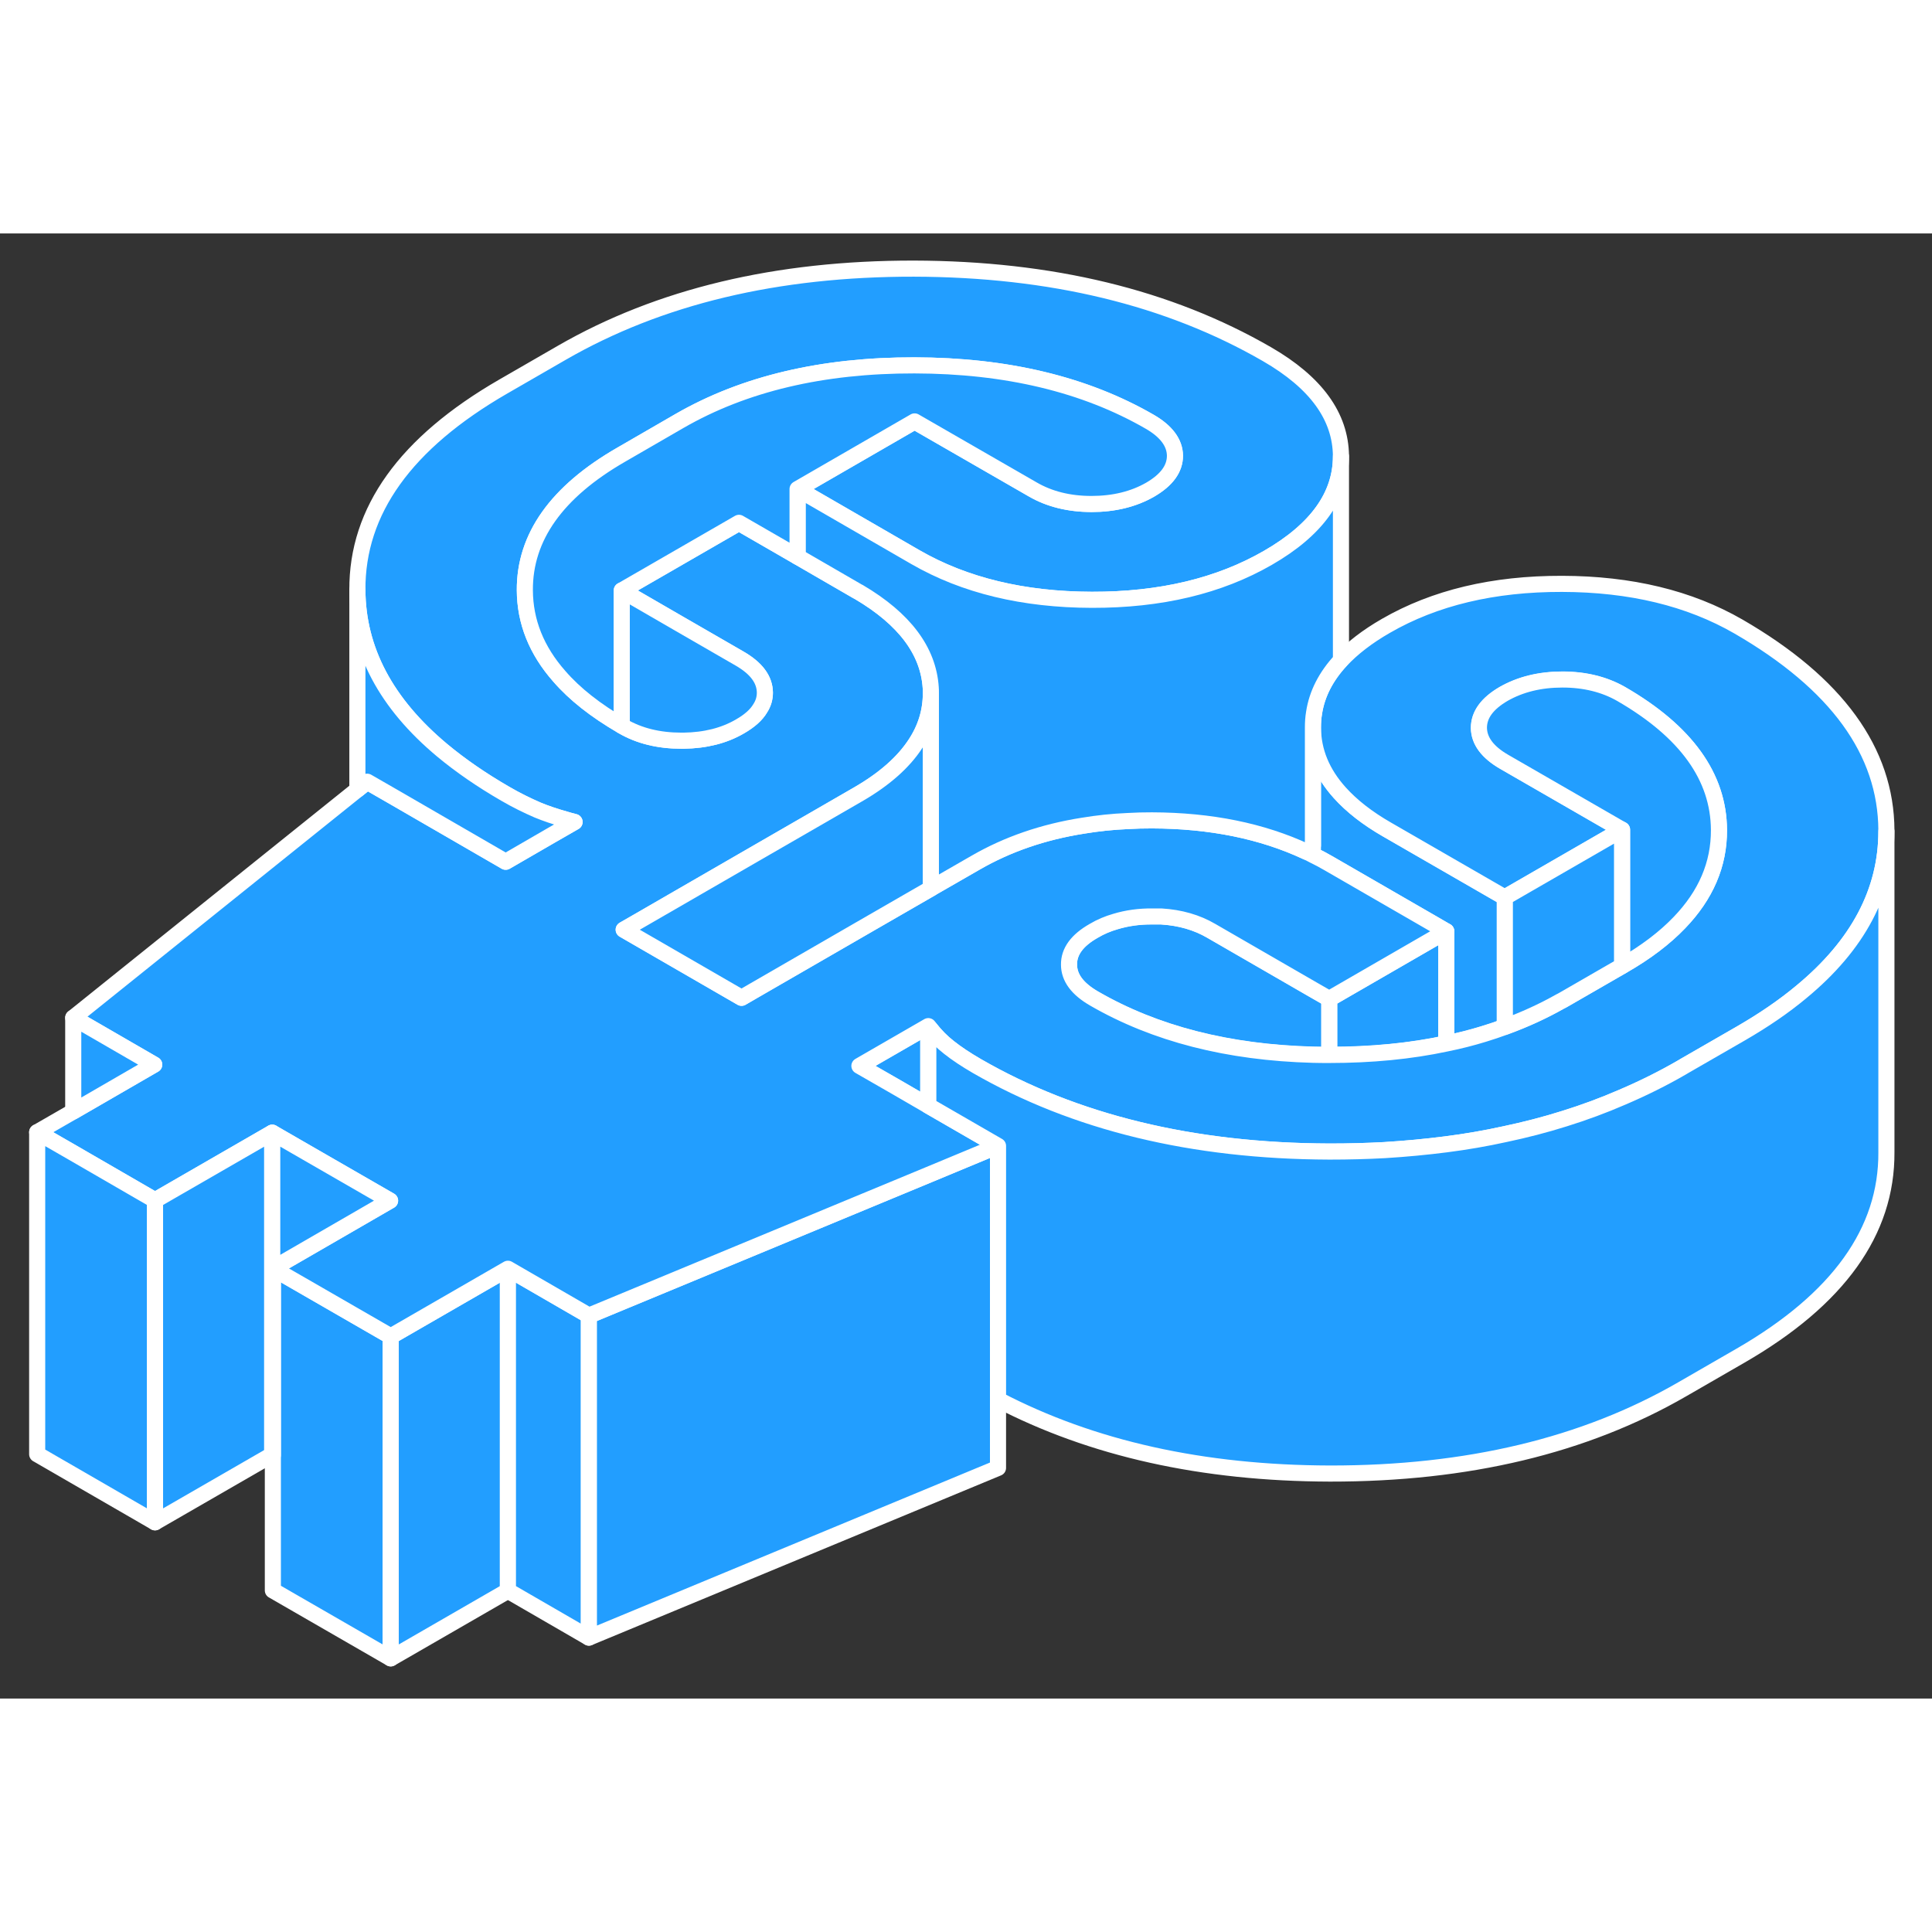 <svg width="48" height="48" viewBox="0 0 120 91" fill="#229EFF" xmlns="http://www.w3.org/2000/svg" stroke-width="1px" stroke-linecap="round" stroke-linejoin="round"><rect x="0" y="0" width="120" height="91" fill="#333333" stroke="none"/><path d="M57.658 49.234V54.174L55.728 53.054L53.378 51.704L57.658 49.234Z" stroke="white" stroke-linejoin="round"/><path d="M57.758 49.364C57.738 49.544 57.698 49.724 57.658 49.894V49.234C57.658 49.234 57.728 49.324 57.758 49.364Z" stroke="white" stroke-linejoin="round"/><path d="M24.268 68.504V88.504L16.948 84.284V64.284L24.268 68.504Z" stroke="white" stroke-linejoin="round"/><path d="M31.549 64.305V84.305L24.269 88.505V68.505L31.549 64.305Z" stroke="white" stroke-linejoin="round"/><path d="M36.578 67.215V87.215L31.548 84.305V64.305L36.578 67.215Z" stroke="white" stroke-linejoin="round"/><path d="M61.988 56.675V76.675L36.578 87.215V67.215L41.838 65.035L57.658 58.475L61.988 56.675Z" stroke="white" stroke-linejoin="round"/><path d="M93.468 41.235V49.275C93.038 49.435 92.608 49.575 92.158 49.715C91.408 49.945 90.628 50.145 89.828 50.305V43.345L89.158 42.955L82.508 39.115C82.198 38.935 81.878 38.765 81.548 38.605V30.685C81.558 32.165 82.118 33.515 83.218 34.735C83.958 35.555 84.928 36.315 86.148 37.015L93.468 41.235Z" stroke="white" stroke-linejoin="round"/><path d="M89.829 43.345V50.305C87.589 50.785 85.169 51.015 82.579 51.015H82.559V47.545L89.829 43.345Z" stroke="white" stroke-linejoin="round"/><path d="M82.558 47.545V51.015C82.219 51.015 81.888 51.015 81.558 51.005C76.278 50.865 71.748 49.705 67.958 47.515C66.918 46.915 66.399 46.215 66.399 45.405C66.389 44.595 66.898 43.895 67.938 43.305C68.358 43.055 68.808 42.865 69.299 42.725C69.999 42.515 70.758 42.405 71.579 42.415C71.769 42.415 71.949 42.415 72.129 42.415C73.299 42.485 74.338 42.785 75.228 43.305L81.549 46.955L82.508 47.505L82.558 47.535V47.545Z" stroke="white" stroke-linejoin="round"/><path d="M117.168 37.065V37.135C117.168 40.865 115.409 44.195 111.889 47.105C110.799 48.015 109.539 48.875 108.119 49.695L104.629 51.705L104.479 51.795C103.289 52.485 102.039 53.105 100.749 53.655C99.599 54.155 98.409 54.595 97.189 54.975C95.989 55.355 94.749 55.675 93.469 55.945C92.288 56.205 91.079 56.415 89.829 56.575C88.589 56.735 87.308 56.855 86.008 56.935C84.898 56.995 83.769 57.025 82.609 57.025H82.559C74.059 56.995 66.769 55.225 60.678 51.715C60.008 51.325 59.428 50.945 58.938 50.555C58.489 50.205 58.099 49.805 57.758 49.365C57.728 49.325 57.689 49.275 57.659 49.235L53.379 51.705L55.728 53.055L57.659 54.175L61.989 56.675L57.659 58.475L41.839 65.035L36.579 67.215L31.549 64.305L24.269 68.505L16.948 64.285L24.229 60.075L19.039 57.085L16.909 55.855L9.629 60.055L4.549 57.115L2.309 55.825L4.549 54.535L9.579 51.625L4.549 48.715L22.198 34.545L22.809 34.055L24.599 35.085L31.409 39.025L34.209 37.405L35.688 36.555C35.478 36.505 35.279 36.445 35.079 36.385C34.469 36.215 33.909 36.025 33.399 35.815C32.729 35.525 32.059 35.195 31.389 34.805C29.899 33.945 28.599 33.045 27.468 32.105C23.968 29.185 22.218 25.865 22.198 22.145C22.169 17.225 25.189 13.015 31.248 9.515L34.889 7.415C40.959 3.915 48.248 2.175 56.758 2.185C65.278 2.205 72.588 3.975 78.689 7.495C81.739 9.255 83.269 11.365 83.289 13.825V13.845C83.289 16.295 81.778 18.405 78.758 20.145C75.728 21.895 72.079 22.765 67.819 22.755C63.569 22.745 59.909 21.865 56.859 20.105L49.539 15.875L56.809 11.675L64.139 15.895C65.169 16.495 66.389 16.795 67.789 16.805C69.189 16.805 70.409 16.505 71.439 15.915C72.469 15.315 72.978 14.615 72.978 13.805C72.969 13.005 72.449 12.295 71.409 11.695C67.389 9.375 62.509 8.205 56.799 8.195C51.079 8.185 46.218 9.335 42.209 11.645L38.579 13.745C34.569 16.055 32.579 18.865 32.599 22.165C32.609 24.115 33.319 25.895 34.739 27.505C35.699 28.615 36.989 29.625 38.619 30.575C38.639 30.585 38.648 30.595 38.669 30.605C39.699 31.205 40.919 31.505 42.319 31.505H42.468C43.809 31.485 44.978 31.195 45.968 30.615C46.559 30.275 46.978 29.905 47.218 29.495C47.419 29.185 47.508 28.865 47.508 28.515C47.498 27.705 46.978 27.005 45.938 26.405L42.178 24.235L38.619 22.175L45.899 17.975L49.539 20.075L53.218 22.205C53.218 22.205 53.309 22.255 53.349 22.275C56.179 23.945 57.659 25.925 57.809 28.205C57.819 28.315 57.819 28.425 57.819 28.535V28.555C57.819 29.685 57.499 30.735 56.859 31.705C56.109 32.855 54.919 33.905 53.289 34.845L50.519 36.445L46.879 38.545L39.609 42.745L38.739 43.245L46.059 47.475L46.799 47.045L54.159 42.795L57.819 40.685L57.879 40.645L60.609 39.075C62.569 37.945 64.789 37.175 67.269 36.785C68.169 36.635 69.099 36.535 70.069 36.495C70.549 36.465 71.049 36.455 71.549 36.455C75.189 36.465 78.389 37.115 81.149 38.405C81.289 38.465 81.419 38.535 81.549 38.605C81.879 38.765 82.198 38.935 82.508 39.115L89.159 42.955L89.829 43.345L82.559 47.545L82.508 47.515L81.549 46.965L75.228 43.315C74.338 42.795 73.299 42.495 72.129 42.425C71.949 42.425 71.769 42.425 71.579 42.425C70.759 42.415 69.999 42.525 69.299 42.735C68.809 42.875 68.359 43.065 67.939 43.315C66.898 43.905 66.389 44.605 66.399 45.415C66.399 46.225 66.918 46.925 67.959 47.525C71.749 49.715 76.279 50.875 81.559 51.015C81.889 51.025 82.219 51.025 82.559 51.025H82.579C85.169 51.025 87.589 50.795 89.829 50.315C90.629 50.155 91.409 49.955 92.159 49.725C92.609 49.585 93.038 49.445 93.469 49.285C94.678 48.845 95.819 48.325 96.899 47.715C96.989 47.675 97.069 47.625 97.159 47.575L100.749 45.505L100.799 45.475C102.229 44.655 103.399 43.765 104.309 42.815C105.959 41.105 106.779 39.185 106.769 37.055C106.749 33.755 104.728 30.945 100.698 28.615C99.668 28.025 98.449 27.715 97.049 27.715C95.649 27.715 94.439 28.015 93.399 28.605C92.369 29.205 91.859 29.905 91.859 30.715C91.859 31.515 92.388 32.225 93.428 32.825L100.749 37.045L93.469 41.245L86.149 37.025C84.929 36.325 83.959 35.565 83.219 34.745C82.118 33.525 81.559 32.175 81.549 30.695C81.549 30.385 81.569 30.075 81.619 29.785C81.799 28.605 82.359 27.515 83.289 26.515C83.999 25.755 84.929 25.035 86.079 24.375C89.109 22.625 92.759 21.755 97.019 21.765C101.279 21.775 104.929 22.655 107.979 24.415C114.079 27.945 117.148 32.165 117.168 37.075V37.065Z" stroke="white" stroke-linejoin="round"/><path d="M117.168 37.135V57.065C117.198 61.985 114.179 66.195 108.119 69.695L104.479 71.795C98.418 75.295 91.129 77.035 82.609 77.025C74.689 77.005 67.819 75.475 61.989 72.435V56.675L57.659 54.175V49.895C57.699 49.725 57.739 49.545 57.758 49.365C58.099 49.805 58.489 50.205 58.938 50.555C59.428 50.945 60.008 51.325 60.678 51.715C66.769 55.225 74.059 56.995 82.559 57.025H82.609C83.769 57.025 84.898 56.995 86.008 56.935C87.308 56.855 88.589 56.735 89.829 56.575C91.079 56.415 92.288 56.205 93.469 55.945C94.749 55.675 95.989 55.355 97.189 54.975C98.409 54.595 99.599 54.155 100.749 53.655C102.039 53.105 103.289 52.485 104.479 51.795L104.629 51.705L108.119 49.695C109.539 48.875 110.799 48.015 111.889 47.105C115.409 44.195 117.168 40.865 117.168 37.135Z" stroke="white" stroke-linejoin="round"/><path d="M106.768 37.045C106.778 39.175 105.958 41.095 104.308 42.805C103.398 43.755 102.228 44.645 100.798 45.465L100.748 45.495V37.035L93.428 32.815C92.388 32.215 91.868 31.505 91.858 30.705C91.858 29.895 92.368 29.195 93.398 28.595C94.438 28.005 95.648 27.705 97.048 27.705C98.448 27.705 99.668 28.015 100.698 28.605C104.728 30.935 106.748 33.745 106.768 37.045Z" stroke="white" stroke-linejoin="round"/><path d="M100.749 37.034V45.494L97.159 47.564C97.069 47.614 96.989 47.664 96.899 47.704C95.819 48.314 94.679 48.834 93.469 49.274V41.234L100.749 37.034Z" stroke="white" stroke-linejoin="round"/><path d="M57.818 28.555V40.685L54.158 42.795L46.798 47.045L46.058 47.475L38.738 43.245L39.608 42.745L46.878 38.545L50.518 36.445L53.288 34.845C54.918 33.905 56.108 32.855 56.858 31.705C57.498 30.735 57.818 29.685 57.818 28.555Z" stroke="white" stroke-linejoin="round"/><path d="M83.289 13.845V26.505C82.359 27.505 81.799 28.595 81.619 29.775C81.569 30.065 81.549 30.375 81.549 30.685V38.005C81.419 38.135 81.289 38.275 81.149 38.405C78.389 37.115 75.189 36.465 71.549 36.455C71.049 36.455 70.549 36.465 70.069 36.495C69.099 36.535 68.169 36.635 67.269 36.785C64.789 37.175 62.569 37.945 60.609 39.075L57.879 40.645C57.879 40.645 57.839 40.625 57.819 40.615V28.535C57.819 28.425 57.819 28.315 57.809 28.205C57.659 25.925 56.179 23.945 53.349 22.275C53.309 22.255 53.258 22.235 53.218 22.205L49.539 20.075V15.875L56.859 20.105C59.909 21.865 63.569 22.745 67.819 22.755C72.079 22.765 75.728 21.895 78.758 20.145C81.778 18.405 83.289 16.295 83.289 13.845Z" stroke="white" stroke-linejoin="round"/><path d="M35.688 36.554L34.208 37.404L31.408 39.025L24.598 35.084L22.808 34.054L22.198 34.544V22.145C22.218 25.864 23.968 29.184 27.468 32.105C28.598 33.044 29.898 33.944 31.388 34.804C32.058 35.194 32.728 35.525 33.398 35.815C33.908 36.025 34.468 36.215 35.078 36.385C35.278 36.444 35.478 36.504 35.688 36.554Z" stroke="white" stroke-linejoin="round"/><path d="M9.629 60.054V80.054L2.309 75.824V55.824L4.549 57.114L9.629 60.054Z" stroke="white" stroke-linejoin="round"/><path d="M9.579 51.625L4.549 54.535V48.715L9.579 51.625Z" stroke="white" stroke-linejoin="round"/><path d="M16.909 55.855V75.855L9.629 80.054V60.054L16.909 55.855Z" stroke="white" stroke-linejoin="round"/><path d="M24.229 60.075L16.948 64.284V75.874L16.909 75.855V55.855L19.039 57.084L24.229 60.075Z" stroke="white" stroke-linejoin="round"/><path d="M72.979 13.804C72.979 14.614 72.469 15.314 71.439 15.914C70.409 16.504 69.189 16.804 67.789 16.804C66.389 16.804 65.169 16.494 64.139 15.895L56.809 11.674L49.539 15.874V20.074L45.899 17.974L38.619 22.174V30.574C36.989 29.624 35.699 28.614 34.739 27.505C33.319 25.895 32.609 24.114 32.599 22.164C32.579 18.864 34.569 16.054 38.579 13.744L42.209 11.645C46.219 9.334 51.079 8.184 56.799 8.194C62.509 8.204 67.389 9.374 71.409 11.694C72.449 12.294 72.969 13.004 72.979 13.804Z" stroke="white" stroke-linejoin="round"/><path d="M47.508 28.515C47.508 28.865 47.419 29.185 47.218 29.495C46.978 29.905 46.559 30.275 45.968 30.615C44.978 31.195 43.809 31.485 42.468 31.505H42.319C40.919 31.505 39.699 31.205 38.669 30.605C38.648 30.595 38.639 30.585 38.619 30.575V22.175L42.178 24.235L45.938 26.405C46.978 27.005 47.498 27.705 47.508 28.515Z" stroke="white" stroke-linejoin="round"/></svg>
